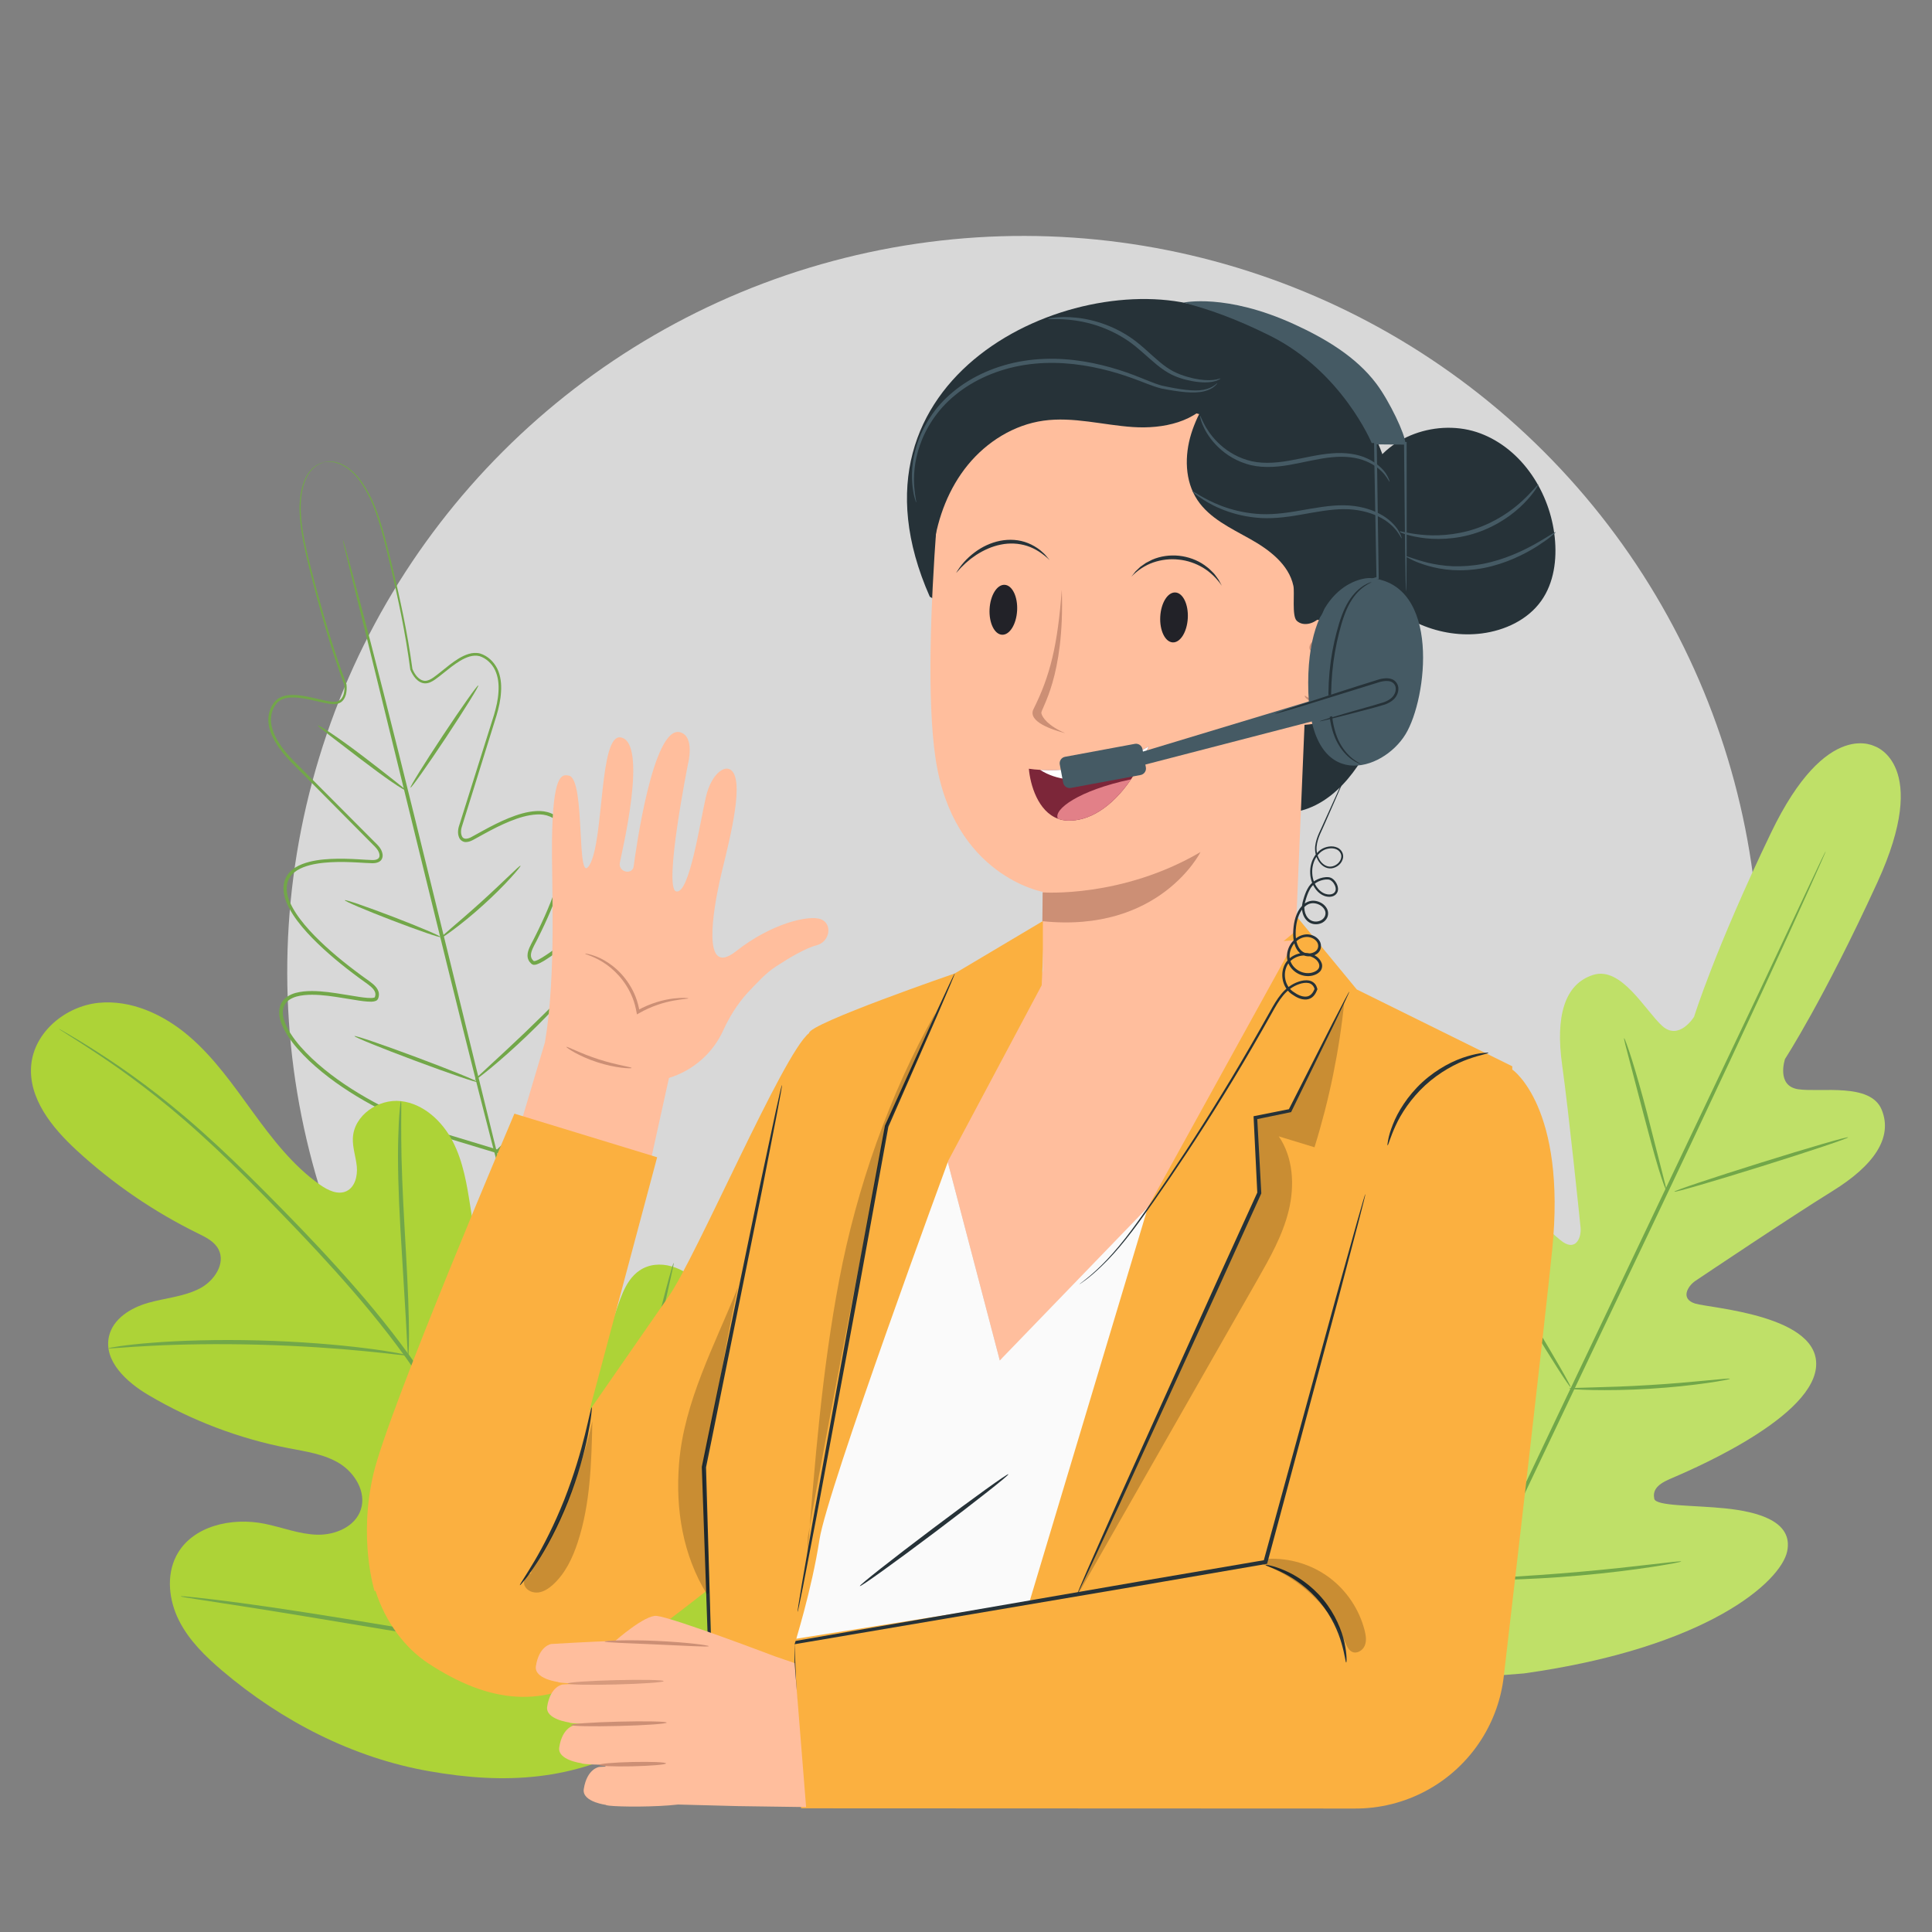 <?xml version="1.0" encoding="utf-8"?>
<!-- Generator: Adobe Illustrator 24.0.0, SVG Export Plug-In . SVG Version: 6.00 Build 0)  -->
<svg version="1.1" id="Layer_1" xmlns="http://www.w3.org/2000/svg" xmlns:xlink="http://www.w3.org/1999/xlink" x="0px" y="0px"
	 viewBox="0 0 500 500" style="enable-background:new 0 0 500 500;" xml:space="preserve">
<rect x="0" y="0" width="500" height="500" fill="#808080" stroke="none"/>
<style type="text/css">
	.st0{fill:#3C4657;}
	.st1{fill:#313945;}
	.st2{fill:#231F20;}
	.st3{opacity:0.3;}
	.st4{fill:#D1D2D2;}
	.st5{fill:#C9EAFB;}
	.st6{fill:#FFFFFF;}
	
		.st7{fill:none;stroke:#FDF5F9;stroke-width:2.17;stroke-linecap:round;stroke-linejoin:round;stroke-miterlimit:10;stroke-dasharray:8.681;}
	.st8{fill:#72256F;}
	.st9{fill:#3C2415;}
	.st10{fill:#B56A57;}
	.st11{opacity:0.4;fill:#B56A57;}
	.st12{fill:#BE1E2D;}
	.st13{fill:#4C3B4B;}
	.st14{fill:#392A38;}
	.st15{fill:#F0645C;}
	.st16{fill:#603913;}
	.st17{fill:#F1F2F2;}
	.st18{fill:#D8792B;}
	.st19{fill:#8AB5CF;}
	.st20{fill:#C6E1F5;}
	.st21{fill:#F79731;}
	.st22{fill:#84A5BA;}
	.st23{fill:#658CA2;}
	.st24{fill:#9CC3DB;}
	.st25{fill:#72A749;}
	.st26{fill:#87C557;}
	.st27{fill:#C1DA73;}
	.st28{fill:#D77A40;}
	.st29{fill:#BFE068;}
	.st30{fill:#F7FAFB;}
	.st31{fill:#FBB040;}
	.st32{fill:#F5F5F6;}
	.st33{fill:url(#SVGID_1_);}
	.st34{fill:none;stroke:#F7FAFB;stroke-width:3.084;stroke-miterlimit:10;}
	.st35{fill:#D4F0F5;}
	.st36{opacity:0.57;}
	.st37{fill:#92D5E4;}
	.st38{fill:#FFFFFF;stroke:#852170;stroke-width:0.91;stroke-miterlimit:10;}
	.st39{fill:#852170;}
	.st40{fill:none;stroke:#852170;stroke-width:0.455;stroke-miterlimit:10;}
	.st41{opacity:0.5;fill:#852170;}
	.st42{opacity:0.4;}
	.st43{clip-path:url(#SVGID_3_);}
	.st44{opacity:0.63;}
	.st45{fill:#B9E5EE;}
	.st46{fill:#FF9F66;}
	.st47{fill:#73ADDB;}
	.st48{fill:#2E214C;}
	.st49{fill:#43305F;}
	.st50{fill:#FF8A31;}
	.st51{fill:#549CCB;}
	.st52{fill:#FF9B3A;}
	.st53{fill:#F2763F;}
	.st54{fill:#4489B4;}
	.st55{fill:#F17D24;}
	.st56{opacity:0.74;}
	.st57{clip-path:url(#SVGID_5_);}
	.st58{fill:#E8505B;}
	.st59{fill:#263238;}
	.st60{opacity:0.2;}
	.st61{fill:#455A64;}
	.st62{fill:#ADD337;}
	.st63{opacity:0.69;fill:#FFFFFF;}
	.st64{fill:#FAFAFA;}
	.st65{fill:#FFBE9D;}
	.st66{fill:#CC8F75;}
	.st67{opacity:0.78;}
	.st68{fill:#7C2639;}
	.st69{fill:#E28088;}
	.st70{fill:#222228;}
	.st71{fill:#F0A2F4;}
	.st72{fill:#684D34;}
	.st73{fill:#604966;}
	.st74{fill:#3F1E47;}
	.st75{fill:#936754;}
	.st76{fill:#EB996E;}
	.st77{fill:#7F584A;}
	.st78{fill:#0A0705;}
	.st79{fill:#60381A;}
	.st80{fill:#7C5142;}
	.st81{opacity:0.6;}
	.st82{fill:#3D3D3D;}
	.st83{fill:#6FB56B;}
	.st84{fill:#97F794;}
	.st85{fill:#754925;}
	.st86{fill:#5E3A1E;}
	.st87{fill:#AFA15B;}
	.st88{fill:#FFEE8D;}
	.st89{fill:#B78876;}
	.st90{fill:#F5F5F5;}
	.st91{fill:#BF594F;}
	.st92{fill:#FF725E;}
	.st93{fill:#C96565;}
	.st94{fill:#B57662;}
	.st95{fill:#EA9898;}
	.st96{fill:#7C4A4A;}
	.st97{fill:#EBEBEB;}
	.st98{fill:#E0E0E0;}
	.st99{opacity:0.5;}
	.st100{fill:#995037;}
	.st101{fill:#773C2C;}
	.st102{fill:none;}
	.st103{fill:#E5BAAB;}
	.st104{fill:#D78776;}
	.st105{fill:#BC93B4;}
	.st106{fill:#B77153;}
	.st107{fill:#724940;}
	.st108{fill:#A56B65;}
	.st109{fill:#492F1B;}
	.st110{fill:#4B6EBC;}
	.st111{fill:#3D5C91;}
	.st112{fill:#A4CC64;}
	.st113{fill:#0086BF;}
	.st114{fill:none;stroke:#4E585D;stroke-miterlimit:10;}
	.st115{fill:#AF5858;}
	.st116{fill:#71A5BC;}
	.st117{fill:#AF7127;}
	.st118{fill:#4C3D2D;}
	.st119{fill:#AA6550;}
	.st120{fill:#93584A;}
</style>
<g>
	
		<ellipse transform="matrix(0.707 -0.707 0.707 0.707 -100.292 260.983)" class="st63" cx="264.89" cy="251.55" rx="190.52" ry="190.52"/>
	<path class="st29" d="M485.52,193.31c0,0-12.68-7.96-27.2,22.25c-14.52,30.21-19.89,47.57-19.89,47.57s-3.88,6.35-8.27,2.36
		c-4.39-3.99-10.55-15.45-17.8-13.2c-7.53,2.34-9.82,10.86-8.09,23.25c1.73,12.39,4.53,39.68,4.78,42.15
		c0.24,2.42-1.07,6.03-4.5,3.79s-23.34-23.4-32.82-13.35c-9.48,10.05,1.02,43.78,2.1,47.48c1.08,3.71,0.38,5.32-1.37,6.28
		c-1.75,0.96-7.77-6.78-13.68-12.57s-13.78-11.46-18.76-5.21c-4.98,6.26-6.03,31.77,19.18,72.58l12.92,18.15l22.3-1.76
		c47.5-6.67,66.47-23.77,68.1-31.6c1.63-7.83-7.76-10.26-15.99-11.11c-8.23-0.85-18.03-0.54-18.41-2.5
		c-0.38-1.96,0.42-3.53,3.96-5.07s36.2-15,37.88-28.71c1.68-13.71-27.32-15.52-31.24-16.72c-3.91-1.21-1.97-4.52,0.05-5.88
		c2.06-1.39,24.84-16.66,35.48-23.24c10.64-6.58,15.72-13.79,12.72-21.07c-2.9-7.03-15.65-4.44-21.53-5.27
		c-5.88-0.83-3.47-7.87-3.47-7.87s9.93-15.21,23.9-45.69c13.97-30.47-0.63-35.19-0.63-35.19"/>
	<g>
		<path class="st25" d="M472.47,220.35c0.02,0.01-0.07,0.23-0.25,0.66c-0.2,0.47-0.47,1.1-0.82,1.89c-0.76,1.71-1.84,4.14-3.23,7.24
			c-2.81,6.28-6.96,15.34-12.13,26.52c-10.33,22.35-24.87,53.1-41.06,86.99c-16.13,33.91-30.72,64.61-41.31,86.88
			c-5.22,11.1-9.45,20.11-12.4,26.38c-1.45,3.07-2.59,5.48-3.39,7.17c-0.38,0.78-0.68,1.39-0.9,1.85c-0.21,0.42-0.32,0.62-0.34,0.62
			c-0.01-0.01,0.07-0.23,0.25-0.66c0.2-0.47,0.47-1.1,0.82-1.89c0.76-1.71,1.84-4.14,3.23-7.24c2.81-6.28,6.96-15.34,12.13-26.52
			c10.33-22.35,24.87-53.1,41.06-87.01c16.12-33.9,30.72-64.59,41.31-86.87c5.22-11.1,9.45-20.11,12.4-26.39
			c1.45-3.07,2.59-5.48,3.39-7.17c0.38-0.78,0.68-1.39,0.9-1.85C472.34,220.55,472.45,220.34,472.47,220.35z"/>
	</g>
	<g>
		<path class="st25" d="M420.32,268.68c0.12-0.04,0.92,2.11,2.04,5.64c1.11,3.53,2.51,8.45,3.94,13.91c1.36,5.33,2.58,10.15,3.57,14
			c0.91,3.58,1.51,5.79,1.38,5.83c-0.12,0.04-0.95-2.1-2.03-5.65c-1.08-3.54-2.41-8.48-3.84-13.94c-1.39-5.32-2.66-10.12-3.66-13.97
			C420.77,270.94,420.19,268.72,420.32,268.68z"/>
	</g>
	<g>
		<path class="st25" d="M433.3,308.41c-0.08-0.25,9.93-3.61,22.35-7.49c12.42-3.89,22.56-6.83,22.64-6.58
			c0.08,0.25-9.93,3.61-22.35,7.49C443.52,305.72,433.38,308.67,433.3,308.41z"/>
	</g>
	<g>
		<path class="st25" d="M406.09,359.36c0-0.14,2.34-0.2,6.11-0.3c3.77-0.1,8.98-0.25,14.72-0.61c5.74-0.34,10.93-0.82,14.68-1.18
			c3.75-0.36,6.08-0.59,6.1-0.45c0.02,0.12-2.28,0.59-6.02,1.12c-3.74,0.54-8.94,1.12-14.71,1.47c-5.76,0.36-10.99,0.4-14.77,0.33
			C408.43,359.66,406.09,359.48,406.09,359.36z"/>
	</g>
	<g>
		<path class="st25" d="M386.45,326c0.11-0.07,1.33,1.71,3.22,4.65c1.88,2.94,4.43,7.03,7.19,11.58c2.76,4.55,5.22,8.7,6.95,11.73
			c1.74,3.03,2.75,4.94,2.64,5c-0.11,0.07-1.33-1.71-3.22-4.65c-1.88-2.94-4.43-7.03-7.19-11.59c-2.76-4.55-5.21-8.7-6.95-11.73
			C387.35,327.98,386.33,326.07,386.45,326z"/>
	</g>
	<g>
		<path class="st25" d="M356.71,367.92c0.06-0.03,0.47,0.52,1.18,1.55c0.71,1.03,1.7,2.54,2.92,4.42c2.43,3.76,5.73,8.98,9.32,14.78
			c3.59,5.8,6.8,11.08,9.09,14.93c1.14,1.92,2.05,3.49,2.66,4.58c0.61,1.09,0.92,1.71,0.86,1.75c-0.06,0.03-0.47-0.52-1.18-1.55
			c-0.71-1.03-1.7-2.54-2.92-4.42c-2.43-3.76-5.73-8.98-9.32-14.78c-3.59-5.8-6.8-11.08-9.08-14.93c-1.14-1.92-2.05-3.49-2.66-4.58
			C356.97,368.58,356.66,367.96,356.71,367.92z"/>
	</g>
	<g>
		<path class="st25" d="M382.4,408.76c0-0.07,0.74-0.15,2.07-0.25c1.54-0.1,3.43-0.22,5.66-0.36c4.78-0.3,11.38-0.71,18.65-1.36
			c7.27-0.64,13.85-1.37,18.6-1.93c2.22-0.25,4.1-0.46,5.64-0.64c1.33-0.14,2.07-0.19,2.08-0.12c0.01,0.07-0.71,0.24-2.03,0.49
			c-1.32,0.25-3.23,0.58-5.6,0.94c-4.74,0.73-11.31,1.57-18.61,2.21c-7.29,0.65-13.91,0.96-18.7,1.08c-2.4,0.06-4.34,0.08-5.68,0.05
			C383.15,408.86,382.41,408.82,382.4,408.76z"/>
	</g>
	<g>
		<g>
			<path class="st25" d="M83.72,119.64c0,0,0.33-0.15,1.04-0.23c0.7-0.08,1.78-0.03,3.09,0.46c1.3,0.48,2.78,1.44,4.2,2.92
				c1.43,1.47,2.68,3.5,3.9,5.87c2.37,4.81,3.94,11.22,5.75,18.66c1.77,7.47,3.71,16.07,5.04,25.85l-0.02-0.07
				c0.58,1.41,1.68,3.02,3.26,3.1c0.77,0.01,1.5-0.39,2.21-0.88c0.7-0.5,1.39-1.05,2.09-1.61c1.39-1.12,2.8-2.29,4.41-3.28
				c1.58-0.93,3.53-1.83,5.58-1.3c1.96,0.61,3.51,2.1,4.43,3.93c0.88,1.85,1.11,3.96,0.97,6c-0.22,4.14-1.86,8.06-3.04,12.11
				c-1.26,4.06-2.56,8.21-3.88,12.46c-0.66,2.12-1.33,4.27-2.01,6.44c-0.34,1.09-0.68,2.18-1.02,3.27
				c-0.17,0.57-0.37,1.08-0.39,1.59c-0.05,0.52,0.02,1.06,0.22,1.49c0.38,0.92,1.55,0.72,2.51,0.17c1.02-0.56,2.05-1.13,3.09-1.7
				c2.08-1.14,4.23-2.24,6.49-3.16c2.26-0.91,4.64-1.69,7.18-1.83c1.26-0.07,2.59,0.08,3.81,0.59c1.22,0.51,2.29,1.43,2.97,2.58
				c1.38,2.33,1.46,5.07,1.22,7.61c-0.26,2.57-0.82,5.11-1.59,7.59c-1.53,4.97-3.65,9.81-6.04,14.57c-0.57,1.2-1.32,2.36-1.66,3.53
				c-0.16,0.59-0.19,1.18,0.04,1.65c0.11,0.24,0.29,0.46,0.51,0.65c0.1,0.08,0.19,0.08,0.52,0c1.12-0.39,2.27-1.21,3.37-1.94
				c1.11-0.78,2.22-1.56,3.33-2.34c2.24-1.56,4.54-3.13,7.11-4.28c1.29-0.57,2.65-1.05,4.11-1.21c1.44-0.19,3.08,0.12,4.26,1.14
				c1.19,0.99,1.85,2.47,2.05,3.92c0.16,0.72,0.14,1.45,0.2,2.17c-0.04,0.72-0.03,1.45-0.11,2.16c-0.28,2.87-1.04,5.66-2.02,8.36
				c-1.93,5.43-4.78,10.53-8.02,15.39c-3.24,4.87-6.95,9.45-10.94,13.85c-1.92,2.29-4.19,4.21-6.34,6.28
				c-2.17,2.04-4.35,4.09-6.54,6.15l-0.2,0.19l-0.26-0.08c-0.38-0.12-0.8-0.24-1.22-0.37c-2.9-0.88-5.78-1.75-8.66-2.62l-4.31-1.31
				c-1.42-0.48-2.8-1.09-4.2-1.62c-5.54-2.25-10.93-4.76-16.03-7.69c-5.1-2.94-9.92-6.3-14.14-10.27c-2.09-2.01-4.07-4.14-5.63-6.59
				c-0.74-1.25-1.48-2.51-1.87-3.96c-0.42-1.42-0.44-3.06,0.31-4.46c0.78-1.4,2.25-2.18,3.63-2.57c1.42-0.38,2.85-0.49,4.27-0.49
				c2.84,0.01,5.6,0.45,8.31,0.89c1.35,0.22,2.7,0.44,4.05,0.65c0.67,0.09,1.34,0.19,2,0.23c0.63,0.04,1.39,0.08,1.78-0.09
				c0.13-0.07,0.04,0.01,0.12-0.1c0.05-0.14,0.09-0.28,0.12-0.41c0.05-0.27,0.04-0.54-0.04-0.79c-0.15-0.52-0.56-1.01-1.02-1.43
				c-0.94-0.83-2.13-1.57-3.19-2.38c-4.32-3.19-8.43-6.56-12.09-10.3c-1.82-1.88-3.54-3.85-4.96-6.04
				c-1.37-2.17-2.64-4.63-2.45-7.36c0.1-1.34,0.66-2.66,1.58-3.64c0.91-0.99,2.09-1.62,3.27-2.09c2.4-0.91,4.9-1.2,7.34-1.33
				c2.45-0.12,4.88-0.04,7.27,0.1c1.19,0.06,2.39,0.17,3.53,0.19c0.54,0.01,1.1-0.07,1.45-0.33c0.36-0.24,0.46-0.67,0.37-1.17
				c-0.19-1.04-0.98-1.81-1.82-2.63c-0.81-0.82-1.62-1.64-2.43-2.45c-1.61-1.63-3.21-3.23-4.78-4.82c-3.15-3.18-6.24-6.29-9.25-9.33
				c-2.94-3.07-6.21-5.81-8.38-9.36c-1.1-1.74-1.93-3.68-2.08-5.75c-0.1-2.06,0.56-4.14,2.06-5.58c1.63-1.39,3.79-1.39,5.63-1.24
				c1.88,0.19,3.68,0.63,5.43,1.03c0.87,0.2,1.74,0.41,2.6,0.55c0.86,0.14,1.7,0.22,2.41-0.1c1.45-0.66,1.67-2.66,1.52-4.18
				l0.02,0.07c-3.43-9.19-5.77-17.64-7.74-25.01c-1.91-7.37-3.56-13.72-3.8-19.04c-0.32-5.29,0.91-9.48,2.81-11.54
				c0.92-1.05,1.87-1.56,2.53-1.81c0.66-0.25,1.02-0.25,1.02-0.25s-0.35,0.06-0.99,0.33c-0.63,0.26-1.56,0.79-2.44,1.84
				c-1.82,2.05-2.99,6.17-2.62,11.42c0.28,5.27,1.96,11.58,3.92,18.94c2,7.35,4.39,15.79,7.84,24.91l0.02,0.04l0,0.03
				c0.1,0.88,0.06,1.75-0.16,2.63c-0.24,0.85-0.75,1.78-1.68,2.17c-0.9,0.41-1.89,0.29-2.76,0.16c-0.89-0.14-1.76-0.35-2.64-0.55
				c-1.75-0.4-3.53-0.82-5.35-1c-1.78-0.15-3.77-0.09-5.13,1.1c-1.28,1.22-1.93,3.18-1.82,5.04c0.14,1.9,0.93,3.74,1.99,5.42
				c2.1,3.42,5.33,6.12,8.3,9.2c3.02,3.03,6.11,6.14,9.28,9.31c1.58,1.59,3.18,3.19,4.8,4.82c0.81,0.81,1.62,1.63,2.44,2.45
				c0.79,0.77,1.8,1.7,2.04,3.04c0.15,0.63-0.03,1.54-0.69,1.97c-0.62,0.43-1.3,0.48-1.92,0.49c-1.22-0.02-2.39-0.12-3.58-0.18
				c-2.37-0.13-4.77-0.21-7.18-0.08c-2.39,0.14-4.84,0.43-7.08,1.29c-1.11,0.44-2.17,1.03-2.96,1.89c-0.79,0.85-1.26,1.95-1.35,3.13
				c-0.18,2.38,0.99,4.74,2.33,6.82c1.37,2.11,3.06,4.05,4.86,5.9c3.62,3.69,7.7,7.03,12,10.19c1.07,0.82,2.18,1.49,3.27,2.44
				c0.52,0.48,1.03,1.05,1.28,1.84c0.12,0.39,0.13,0.82,0.06,1.21c-0.03,0.2-0.09,0.39-0.16,0.56c-0.05,0.19-0.37,0.57-0.57,0.6
				c-0.88,0.34-1.53,0.2-2.25,0.19c-0.7-0.05-1.38-0.14-2.06-0.24c-1.35-0.22-2.71-0.43-4.06-0.65c-2.71-0.44-5.43-0.87-8.16-0.87
				c-1.36,0-2.73,0.11-4.02,0.46c-1.27,0.37-2.47,1.03-3.07,2.13c-1.22,2.34,0.11,5.17,1.54,7.46c1.5,2.35,3.44,4.45,5.49,6.41
				c4.15,3.9,8.92,7.23,13.97,10.13c5.06,2.91,10.41,5.4,15.91,7.63c1.38,0.53,2.74,1.13,4.15,1.6l4.3,1.3
				c2.87,0.87,5.75,1.74,8.64,2.62c0.42,0.13,0.83,0.25,1.22,0.37l-0.47,0.11c2.18-2.05,4.36-4.1,6.53-6.13
				c2.14-2.06,4.42-3.99,6.31-6.24c3.94-4.35,7.65-8.91,10.85-13.73c3.21-4.8,6.02-9.85,7.92-15.17c0.97-2.65,1.71-5.38,1.98-8.14
				c0.08-0.69,0.07-1.37,0.11-2.06c-0.06-0.67-0.03-1.37-0.18-2.02c-0.18-1.32-0.76-2.56-1.73-3.37c-0.95-0.82-2.27-1.1-3.57-0.93
				c-1.3,0.14-2.59,0.58-3.82,1.13c-2.47,1.11-4.74,2.64-6.97,4.19c-1.12,0.78-2.23,1.56-3.34,2.34c-1.15,0.75-2.22,1.56-3.64,2.06
				c-0.2,0.05-0.38,0.11-0.64,0.1c-0.18,0.06-0.65-0.18-0.74-0.3c-0.28-0.25-0.54-0.56-0.71-0.93c-0.37-0.75-0.29-1.59-0.1-2.28
				c0.42-1.4,1.16-2.5,1.73-3.7c2.38-4.72,4.49-9.52,6-14.42c0.77-2.44,1.31-4.93,1.57-7.41c0.24-2.46,0.14-5.05-1.09-7.09
				c-1.19-2.09-3.65-2.95-6.01-2.78c-2.38,0.13-4.7,0.87-6.91,1.76c-2.21,0.9-4.34,1.98-6.41,3.11c-1.04,0.57-2.08,1.14-3.11,1.71
				c-0.53,0.27-1.15,0.55-1.84,0.56c-0.71,0.05-1.48-0.45-1.76-1.09c-0.58-1.23-0.25-2.64,0.13-3.66c0.34-1.1,0.69-2.19,1.03-3.27
				c0.68-2.17,1.36-4.32,2.03-6.45c1.34-4.25,2.64-8.4,3.92-12.46c1.21-4.07,2.82-7.93,3.04-11.92c0.14-1.97-0.08-3.95-0.89-5.66
				c-0.8-1.67-2.31-3.07-3.98-3.59c-1.74-0.47-3.55,0.31-5.08,1.21c-1.55,0.95-2.96,2.09-4.35,3.21c-0.7,0.56-1.4,1.12-2.13,1.63
				c-0.72,0.5-1.59,1-2.58,0.98c-0.99-0.02-1.83-0.61-2.43-1.26c-0.59-0.68-1.03-1.43-1.36-2.24l-0.01-0.03l-0.01-0.04
				c-1.27-9.72-3.18-18.34-4.9-25.81c-1.77-7.46-3.29-13.85-5.59-18.63c-1.18-2.36-2.4-4.38-3.79-5.85
				c-1.37-1.47-2.81-2.44-4.08-2.94C85.19,119.03,83.69,119.72,83.72,119.64z"/>
		</g>
		<g>
			<path class="st25" d="M88.75,139.72c0.02,0,0.07,0.15,0.17,0.46c0.11,0.36,0.24,0.81,0.4,1.36c0.35,1.28,0.84,3.04,1.46,5.27
				c1.26,4.58,3.01,11.22,5.14,19.43c4.26,16.43,9.92,39.17,16.07,64.32c6.16,25.12,11.74,47.85,15.8,64.39
				c2.03,8.18,3.68,14.82,4.84,19.5c0.55,2.25,0.98,4.02,1.29,5.31c0.13,0.56,0.23,1.02,0.31,1.39c0.07,0.31,0.09,0.48,0.07,0.48
				c-0.02,0-0.07-0.15-0.17-0.46c-0.11-0.36-0.24-0.81-0.4-1.36c-0.35-1.28-0.84-3.03-1.46-5.26c-1.25-4.58-3.01-11.21-5.14-19.43
				c-4.26-16.43-9.93-39.18-16.08-64.33c-6.16-25.11-11.74-47.84-15.8-64.38c-2.03-8.18-3.68-14.82-4.84-19.5
				c-0.55-2.25-0.98-4.02-1.29-5.31c-0.13-0.56-0.23-1.02-0.31-1.39C88.76,139.89,88.74,139.73,88.75,139.72z"/>
		</g>
		<g>
			<path class="st25" d="M82.26,187.74c0.07-0.11,1.45,0.69,3.58,2.12c2.13,1.43,5,3.5,8.11,5.86c3.11,2.36,5.88,4.55,7.89,6.13
				c2,1.58,3.25,2.56,3.17,2.67c-0.07,0.11-1.46-0.67-3.57-2.12c-2.12-1.45-4.96-3.55-8.07-5.91c-2.94-2.25-5.6-4.29-7.93-6.07
				C83.42,188.84,82.18,187.85,82.26,187.74z"/>
		</g>
		<g>
			<path class="st25" d="M106.24,203.84c-0.22-0.15,3.53-6.19,8.37-13.49c4.84-7.31,8.95-13.11,9.17-12.96
				c0.22,0.15-3.53,6.18-8.37,13.49C110.56,198.18,106.46,203.99,106.24,203.84z"/>
		</g>
		<g>
			<path class="st25" d="M113.96,242.83c-0.17-0.23,4.73-4.13,10.45-9.31c5.73-5.17,10.1-9.67,10.3-9.47
				c0.09,0.09-0.88,1.32-2.6,3.2c-1.71,1.88-4.18,4.38-7.06,6.98c-2.87,2.61-5.62,4.81-7.65,6.33
				C115.36,242.08,114.04,242.93,113.96,242.83z"/>
		</g>
		<g>
			<path class="st25" d="M89.24,232.98c0.05-0.12,1.47,0.3,3.74,1.08c2.27,0.78,5.38,1.92,8.8,3.23c3.42,1.31,6.49,2.55,8.7,3.49
				c2.21,0.94,3.55,1.58,3.5,1.71c-0.05,0.12-1.47-0.3-3.74-1.08c-2.27-0.78-5.38-1.92-8.8-3.23c-3.42-1.31-6.49-2.55-8.7-3.49
				C90.53,233.74,89.19,233.1,89.24,232.98z"/>
		</g>
		<g>
			<path class="st25" d="M91.74,268.14c0.05-0.12,1.87,0.43,4.78,1.42c2.91,0.99,6.9,2.43,11.3,4.07c4.39,1.64,8.35,3.18,11.2,4.33
				c2.85,1.16,4.59,1.93,4.54,2.06c-0.05,0.12-1.87-0.43-4.78-1.42c-2.91-0.99-6.9-2.43-11.3-4.07c-4.39-1.64-8.35-3.17-11.2-4.33
				C93.43,269.04,91.69,268.26,91.74,268.14z"/>
		</g>
		<g>
			<path class="st25" d="M122.86,279.52c-0.09-0.1,1.36-1.47,3.73-3.64c2.36-2.18,5.63-5.18,9.17-8.57
				c3.54-3.39,6.68-6.52,8.96-8.79c2.28-2.27,3.7-3.66,3.8-3.57c0.09,0.09-1.15,1.64-3.31,4.04c-2.15,2.39-5.23,5.62-8.79,9.02
				c-3.55,3.4-6.9,6.33-9.39,8.39C124.55,278.44,122.95,279.62,122.86,279.52z"/>
		</g>
	</g>
	<g>
		<g>
			<g>
				<path class="st62" d="M165.85,451.02c26.83-26.05,27.34-66.4,20.42-101.48c-1.15-5.86-1.51-12.17-5.15-16.88
					c-3.64-4.71-10.75-7.18-15.62-3.85c-4.04,2.77-5.12,8.16-6.88,12.76c-2.35,6.12-6.45,11.54-11.67,15.43
					c-3.43,2.55-7.88,4.49-11.91,3.05c-5.53-1.98-7.27-8.9-8.18-14.76c-1.7-10.93-3.4-21.85-5.1-32.78
					c-0.91-5.86-1.86-11.84-4.59-17.11c-2.72-5.26-7.58-9.77-13.41-10.43c-5.82-0.66-12.19,3.67-12.44,9.59
					c-0.1,2.46,0.78,4.86,1.02,7.32c0.23,2.46-0.47,5.33-2.66,6.38c-2.23,1.07-4.84-0.22-6.87-1.65c-7-4.93-12.34-11.89-17.4-18.84
					c-5.06-6.95-10.04-14.11-16.57-19.67c-6.53-5.56-14.94-9.44-23.41-8.56c-8.46,0.89-16.56,7.51-17.35,16.09
					c-0.79,8.6,5.39,16.2,11.71,22.03c9.38,8.65,20,15.93,31.42,21.53c2.06,1.01,4.29,2.1,5.35,4.16c1.9,3.7-1.17,8.18-4.81,10.08
					c-4.13,2.16-8.94,2.48-13.42,3.75c-4.48,1.28-9.1,4.09-10.13,8.69c-1.43,6.37,4.59,11.84,10.19,15.15
					c11.2,6.63,23.51,11.3,36.24,13.76c4.56,0.88,9.32,1.53,13.29,3.99c3.96,2.47,6.91,7.39,5.48,11.85
					c-1.43,4.47-6.6,6.66-11.25,6.56c-4.65-0.1-9.08-1.9-13.65-2.83c-8.54-1.73-18.84,0.51-22.87,8.3
					c-2.65,5.12-1.91,11.54,0.68,16.71c2.6,5.17,6.83,9.3,11.22,13.03c15.35,13.04,33.84,22.55,53.56,26
					C130.81,461.87,148.4,460.81,165.85,451.02L165.85,451.02z"/>
			</g>
		</g>
		<g>
			<g>
				<g>
					<path class="st25" d="M165.02,459c-3.16-9.04-7.1-18.66-11.86-28.61c-8.08-16.96-18.47-34.82-29.99-53.12
						c-2.9-4.56-5.76-9.08-8.58-13.52c-2.82-4.43-5.63-8.83-8.63-12.95c-5.98-8.29-12.35-15.8-18.63-22.73
						c-6.27-6.95-12.48-13.31-18.33-19.21c-5.86-5.9-11.43-11.29-16.72-15.99c-10.54-9.44-19.93-16.03-26.56-20.29
						c-3.31-2.14-5.93-3.72-7.73-4.77c-0.86-0.49-1.54-0.88-2.05-1.18c-0.46-0.26-0.71-0.38-0.72-0.37
						c-0.01,0.02,0.21,0.17,0.66,0.46c0.49,0.32,1.15,0.73,1.99,1.27c1.75,1.11,4.34,2.74,7.61,4.93
						c6.55,4.37,15.83,11.03,26.28,20.52c5.24,4.72,10.76,10.13,16.59,16.05c5.82,5.93,11.99,12.3,18.23,19.25
						c6.24,6.94,12.57,14.44,18.5,22.69c2.98,4.11,5.75,8.47,8.58,12.91c2.82,4.44,5.67,8.95,8.57,13.52
						c11.5,18.29,21.9,36.09,30,52.97c4.73,9.81,8.66,19.29,11.84,28.21C164.4,458.99,164.71,458.98,165.02,459z"/>
				</g>
			</g>
		</g>
		<g>
			<g>
				<g>
					<path class="st25" d="M105.65,350.8c0.07,0,0.13-0.92,0.17-2.59c0.05-1.67,0.03-4.08-0.03-7.07
						c-0.12-5.96-0.56-14.2-1.08-23.27c-0.52-9.08-0.85-17.29-0.87-23.24c-0.02-2.97-0.01-5.38,0.01-7.05
						c0.02-1.67-0.01-2.59-0.09-2.6c-0.08,0-0.19,0.91-0.34,2.57c-0.16,1.66-0.28,4.07-0.36,7.06c-0.17,5.97,0.03,14.22,0.56,23.31
						c0.54,8.95,1.03,17.05,1.4,23.24c0.15,2.8,0.28,5.15,0.38,7.05C105.49,349.88,105.58,350.8,105.65,350.8z"/>
				</g>
			</g>
		</g>
		<g>
			<g>
				<g>
					<path class="st25" d="M28.08,348.93c0.01,0.07,1.1,0.03,3.06-0.13c1.96-0.14,4.79-0.36,8.3-0.52
						c7.02-0.37,16.73-0.55,27.45-0.28c10.73,0.29,20.42,0.97,27.42,1.67c3.5,0.32,6.33,0.66,8.29,0.88
						c1.96,0.23,3.04,0.32,3.05,0.24c0.01-0.08-1.06-0.31-3-0.67c-1.94-0.35-4.76-0.81-8.26-1.23c-7-0.89-16.72-1.7-27.47-1.99
						c-10.75-0.27-20.5,0.03-27.52,0.6c-3.52,0.26-6.35,0.6-8.3,0.87C29.14,348.66,28.07,348.86,28.08,348.93z"/>
				</g>
			</g>
		</g>
		<g>
			<g>
				<g>
					<path class="st25" d="M152.01,429.15c0.04,0.01,0.16-0.33,0.37-1c0.23-0.79,0.51-1.76,0.85-2.93
						c0.72-2.55,1.67-6.27,2.79-10.87c2.23-9.21,4.92-22.04,7.69-36.23c2.78-14.2,5.34-27.03,7.38-36.28c1-4.5,1.83-8.2,2.45-10.95
						c0.26-1.19,0.47-2.18,0.65-2.98c0.14-0.68,0.19-1.05,0.15-1.06c-0.04-0.01-0.16,0.34-0.37,1c-0.23,0.79-0.51,1.76-0.85,2.93
						c-0.72,2.55-1.67,6.27-2.79,10.87c-2.23,9.21-4.92,22.04-7.69,36.24c-2.77,14.19-5.34,27.02-7.38,36.27
						c-1.01,4.5-1.83,8.2-2.45,10.94c-0.26,1.19-0.47,2.18-0.65,2.98C152.03,428.78,151.97,429.14,152.01,429.15z"/>
				</g>
			</g>
		</g>
		<g>
			<g>
				<g>
					<path class="st25" d="M46.73,413.12c0,0.04,0.36,0.12,1.06,0.25c0.82,0.14,1.84,0.3,3.06,0.5c2.82,0.44,6.64,1.02,11.28,1.74
						c9.52,1.47,22.65,3.65,37.15,6.07c14.51,2.43,27.67,4.49,37.22,5.76c4.78,0.64,8.65,1.11,11.33,1.39
						c1.24,0.12,2.26,0.22,3.09,0.3c0.71,0.06,1.08,0.07,1.09,0.03c0-0.04-0.36-0.12-1.06-0.25c-0.82-0.13-1.83-0.3-3.06-0.5
						c-2.82-0.44-6.64-1.02-11.27-1.74c-9.52-1.47-22.65-3.65-37.16-6.07c-14.5-2.43-27.66-4.49-37.22-5.76
						c-4.78-0.64-8.65-1.11-11.33-1.39c-1.24-0.12-2.26-0.22-3.09-0.3C47.11,413.09,46.74,413.08,46.73,413.12z"/>
				</g>
			</g>
		</g>
	</g>
	<g>
		<g>
			<g>
				<g>
					<path class="st64" d="M245.05,299.84l13.7,52.25l52.75-69.71l-14.16,184.07l-74.27-0.77l-21.67,0.82c0,0,3.51-29,5-45.38
						c0.28-3.12,1.55-21.37,7-38.53C224.86,346.54,245.05,299.84,245.05,299.84z"/>
				</g>
			</g>
			<g>
				<g>
					<g>
						<path class="st59" d="M260.97,381.53c0.18,0.24-8.28,6.91-18.89,14.91c-10.62,8-19.37,14.28-19.55,14.04
							c-0.18-0.24,8.28-6.91,18.9-14.91C252.04,387.57,260.79,381.29,260.97,381.53z"/>
					</g>
				</g>
			</g>
		</g>
		<g>
			<g>
				<g>
					<polygon class="st31" points="391.38,275.96 351.13,256.07 335.46,237.05 312.78,260.15 251.14,465.46 353.17,466.52 
						366.63,431.33 391.18,295.12 					"/>
				</g>
			</g>
			<g>
				<g>
					<path class="st31" d="M207.33,467.99l-2.28-43.73l123.48-19.6c0,0,22.12-101.5,35.26-118.03c12.13-15.26,27.69-9.76,27.69-9.76
						s13.97,9.78,10.22,46.64c-1.96,19.3-9.72,86.21-12.53,110.38c-0.67,5.79-2.65,11.35-5.78,16.27l0,0
						c-7.17,11.26-19.64,18.02-32.99,17.89L207.33,467.99z"/>
				</g>
			</g>
			<g>
				<g>
					<g>
						<path class="st59" d="M348.4,430.26c-0.18,0.02-0.33-1.94-1.2-4.94c-0.85-2.99-2.57-7.02-5.59-10.67
							c-3.02-3.66-6.65-6.11-9.42-7.51c-2.78-1.42-4.68-1.94-4.63-2.11c0.02-0.12,2.01,0.14,4.96,1.42c2.93,1.26,6.79,3.7,9.93,7.51
							c3.15,3.81,4.82,8.06,5.5,11.17C348.64,428.26,348.52,430.26,348.4,430.26z"/>
					</g>
				</g>
			</g>
			<g class="st60">
				<g>
					<g>
						<path d="M347.93,259.01c-1.3,12.85-3.9,25.57-7.74,37.9c-3.08-0.94-6.16-1.88-9.24-2.82c3.75,5.49,4.14,12.73,2.57,19.19
							c-1.57,6.46-4.91,12.33-8.2,18.1c-15.62,27.39-31.24,54.78-46.87,82.16l47.47-104.81l-1.01-19.48l8.95-1.82L347.93,259.01z"/>
					</g>
				</g>
			</g>
			<g class="st60">
				<g>
					<g>
						<path d="M328.14,403.43c5.61-0.27,11.3,1.45,15.81,4.79c4.52,3.34,7.83,8.27,9.21,13.72c0.33,1.3,0.55,2.72,0.03,3.96
							c-0.51,1.24-2.01,2.16-3.24,1.61c-0.93-0.42-1.38-1.47-1.78-2.41c-3.93-9.24-11.8-16.72-21.22-20.19"/>
					</g>
				</g>
			</g>
			<g>
				<g>
					<g>
						<path class="st59" d="M278.8,412.55c-0.03-0.02,0.19-0.59,0.64-1.68c0.5-1.17,1.18-2.75,2.04-4.74
							c1.86-4.19,4.47-10.09,7.68-17.35c6.62-14.69,15.7-34.82,25.72-57.06c3.68-8.08,7.23-15.88,10.56-23.2l-0.05,0.24
							c-0.34-6.92-0.66-13.45-0.95-19.48l-0.02-0.4l0.39-0.08c3.15-0.63,6.13-1.22,8.96-1.78l-0.3,0.23
							c4.72-9.31,8.6-16.95,11.35-22.37c1.34-2.58,2.4-4.63,3.18-6.12c0.35-0.64,0.63-1.16,0.86-1.59c0.2-0.35,0.31-0.53,0.33-0.52
							c0.02,0.01-0.05,0.21-0.22,0.58c-0.2,0.44-0.45,0.98-0.75,1.64c-0.72,1.52-1.72,3.6-2.97,6.22
							c-2.67,5.46-6.43,13.16-11.02,22.54l-0.09,0.19l-0.21,0.04c-2.82,0.59-5.8,1.2-8.94,1.85l0.37-0.48
							c0.33,6.03,0.68,12.55,1.06,19.47l0.01,0.13l-0.05,0.12c-3.32,7.33-6.85,15.14-10.52,23.22
							c-10.14,22.19-19.32,42.28-26.01,56.93c-3.34,7.19-6.07,13.05-8,17.2c-0.93,1.95-1.67,3.5-2.22,4.66
							C279.12,412.02,278.83,412.57,278.8,412.55z"/>
					</g>
				</g>
			</g>
			<g>
				<g>
					<g>
						<path class="st59" d="M207.25,466.55c-0.02,0-0.05-0.25-0.09-0.73c-0.04-0.54-0.09-1.25-0.16-2.14
							c-0.12-1.95-0.29-4.71-0.52-8.22c-0.4-7.22-0.98-17.53-1.68-30.25l-0.02-0.35l0.35-0.06c23.19-4.01,54.68-9.46,89.34-15.45
							c11.45-1.96,22.56-3.85,32.94-5.62l-0.42,0.38c7.51-27.38,14.03-51.15,18.7-68.15c2.35-8.4,4.23-15.13,5.54-19.83
							c0.65-2.26,1.16-4.03,1.53-5.3c0.17-0.56,0.31-1.01,0.42-1.36c0.1-0.3,0.16-0.46,0.17-0.45c0.02,0-0.01,0.17-0.08,0.48
							c-0.09,0.36-0.19,0.82-0.33,1.39c-0.33,1.28-0.78,3.07-1.36,5.34c-1.24,4.72-3.02,11.47-5.24,19.91
							c-4.57,17.02-10.96,40.82-18.33,68.25l-0.09,0.32l-0.33,0.06c-10.38,1.78-21.48,3.69-32.93,5.66
							c-34.68,5.88-66.18,11.22-89.39,15.16l0.33-0.41c0.56,12.72,1.01,23.05,1.33,30.27c0.13,3.52,0.23,6.28,0.31,8.24
							c0.02,0.89,0.04,1.6,0.05,2.14C207.28,466.3,207.27,466.55,207.25,466.55z"/>
					</g>
				</g>
			</g>
		</g>
		<g>
			<g>
				<g>
					<path class="st59" d="M385.2,272.48c0.03,0.2-2.07,0.48-5.23,1.62c-3.16,1.12-7.33,3.3-11.11,6.75
						c-3.77,3.47-6.3,7.44-7.69,10.49c-1.41,3.05-1.87,5.12-2.07,5.07c-0.07-0.02-0.01-0.54,0.17-1.48
						c0.16-0.95,0.56-2.29,1.19-3.89c1.24-3.21,3.76-7.4,7.66-10.99c3.91-3.57,8.3-5.72,11.6-6.68c1.65-0.49,3.02-0.77,3.98-0.85
						C384.66,272.42,385.19,272.4,385.2,272.48z"/>
				</g>
			</g>
		</g>
		<g>
			<g>
				<g>
					<g>
						<g>
							<g>
								<path class="st65" d="M152.65,223.72c3.72-6.69,2.39-33.9,8.01-32.88c7.16,1.3,0.24,29.81-0.24,32.41
									c-0.47,2.52,3.28,3.28,3.58,0.92c0.44-3.4,4.97-36.61,12.02-34.66c3.91,1.08,2.03,8.21,2.03,8.21s-6.41,32.17-3.05,32.97
									c3.41,0.82,6.13-17.75,7.7-24.5c1.51-6.47,5.76-9.21,7.32-5.78c2.3,5.04-2.38,21.22-3.79,27.72
									c-1.41,6.5-4.97,25.32,4.25,18.05c9.22-7.27,18.99-9.48,22.01-8.27c3.02,1.21,2.31,5.86-1.21,6.75
									c-2.85,0.72-7.25,3.36-10.49,5.48c-2.66,1.75-4.78,4.13-6.98,6.43c-1.57,1.64-4.33,5-6.65,10.11
									c-2.68,5.92-7.82,10.37-14.03,12.29l0,0l-5.6,25.34l-34.49-7.77l7.99-26.79c2.99-17.62,1.68-41.36,1.82-52.16
									c0.22-17.21,2.46-17.32,4.44-16.84C151.65,201.81,149.01,230.25,152.65,223.72z"/>
							</g>
						</g>
					</g>
				</g>
			</g>
			<g>
				<g>
					<g>
						<g>
							<path class="st66" d="M151.44,246.81c-0.05,0.16,1.91,0.53,4.58,2.19c2.64,1.62,5.94,4.76,7.71,9.3
								c0.48,1.21,0.78,2.45,1,3.64l0.11,0.59l0.49-0.28c3.35-1.93,6.63-2.86,8.99-3.29c2.37-0.44,3.83-0.47,3.82-0.59
								c0-0.08-1.47-0.24-3.9,0.05c-2.42,0.29-5.83,1.14-9.31,3.09l0.6,0.31c-0.22-1.26-0.53-2.56-1.03-3.83
								c-0.92-2.36-2.28-4.38-3.74-5.97c-1.47-1.59-3.05-2.74-4.45-3.53c-1.4-0.81-2.65-1.19-3.5-1.45
								C151.93,246.82,151.45,246.75,151.44,246.81z"/>
						</g>
					</g>
				</g>
			</g>
			<g>
				<g>
					<g>
						<g>
							<path class="st66" d="M146.59,270.94c-0.12,0.17,3.27,2.46,8.03,3.98c4.75,1.55,8.83,1.68,8.84,1.47
								c0.03-0.25-3.93-0.75-8.58-2.26C150.22,272.64,146.71,270.72,146.59,270.94z"/>
						</g>
					</g>
				</g>
			</g>
		</g>
		<g>
			<g>
				<polygon class="st65" points="272.01,247.23 245.05,299.84 258.75,352.08 297.09,312.4 335.2,243.34 				"/>
			</g>
		</g>
		<g>
			<g>
				<g>
					<path class="st31" d="M247.09,251.93c0,0-37.68,12.96-37.71,15.44c0,0,0,0.01,0,0.01c-6.68,5.14-29.32,58.29-36.45,68.31
						l-20.39,29.38l0,0l0,0l17.53-65.57l-36.94-11.29c0,0-32.44,76.15-36.46,93.11c-4.02,16.97,0.28,30.51,0.28,30.51l0.21-0.17
						c2.61,8.26,7.75,14.92,13.69,18.82c15.61,10.24,30.26,12.29,45.38,1.35c8.58-6.2,18.37-13.68,27.34-20.67l1.76,55.23
						l20.46,0.21c0.03-3.1-0.19-40.93-0.19-40.93s4.49-14.22,6.48-27.22s33.37-98.14,33.37-98.14l24.14-45.33l0.73-16.86
						L247.09,251.93z"/>
				</g>
			</g>
			<g>
				<g>
					<g>
						<path class="st59" d="M184.92,465.91c-0.04,0-0.09-0.59-0.16-1.72c-0.06-1.22-0.15-2.87-0.26-4.95
							c-0.18-4.41-0.44-10.63-0.75-18.32c-0.54-15.61-1.29-37.13-2.12-61.23l0-0.06l0.01-0.07c0.46-2.28,0.96-4.7,1.46-7.15
							c5.22-25.27,9.95-48.14,13.4-64.81c1.75-8.21,3.17-14.89,4.18-19.61c0.5-2.24,0.9-4.01,1.19-5.32c0.13-0.55,0.25-1,0.34-1.38
							c0.08-0.31,0.13-0.47,0.15-0.46s0,0.17-0.04,0.49c-0.06,0.38-0.14,0.84-0.23,1.4c-0.24,1.32-0.57,3.11-0.99,5.36
							c-0.93,4.75-2.24,11.45-3.84,19.69c-3.37,16.69-7.99,39.58-13.09,64.88c-0.5,2.45-1,4.88-1.46,7.15l0.01-0.13
							c0.7,24.11,1.33,45.63,1.78,61.24c0.17,7.69,0.32,13.92,0.42,18.33c0.03,2.08,0.05,3.74,0.06,4.96
							C184.98,465.32,184.96,465.91,184.92,465.91z"/>
					</g>
				</g>
			</g>
			<g>
				<g>
					<g>
						<path class="st59" d="M206.42,417.13c-0.04-0.01,0.04-0.6,0.21-1.73c0.2-1.22,0.46-2.86,0.8-4.92
							c0.76-4.37,1.83-10.51,3.14-18.06c2.77-15.32,6.56-36.32,10.75-59.51c2.81-15.18,5.45-29.42,7.69-41.54l0.01-0.06l0.02-0.05
							c5.33-11.75,9.78-21.57,12.95-28.57c1.56-3.36,2.8-6.04,3.7-7.98c0.41-0.85,0.75-1.54,1.01-2.09c0.24-0.47,0.37-0.71,0.39-0.7
							c0.02,0.01-0.06,0.27-0.26,0.76c-0.23,0.56-0.52,1.27-0.88,2.15c-0.84,1.96-2,4.68-3.46,8.09
							c-3.09,7.04-7.42,16.92-12.6,28.73l0.03-0.11c-2.2,12.13-4.79,26.38-7.55,41.57c-4.31,23.17-8.21,44.14-11.06,59.45
							c-1.45,7.52-2.63,13.64-3.48,18c-0.42,2.04-0.75,3.67-1,4.88C206.6,416.56,206.46,417.14,206.42,417.13z"/>
					</g>
				</g>
			</g>
			<g>
				<g>
					<g>
						<path class="st59" d="M134.55,410.25c-0.14-0.11,1.49-2.39,3.78-6.28c2.3-3.88,5.16-9.44,7.7-15.84
							c2.52-6.41,4.26-12.41,5.34-16.8c1.09-4.39,1.6-7.15,1.77-7.12c0.07,0.01,0.03,0.71-0.13,1.98c-0.14,1.26-0.44,3.08-0.89,5.31
							c-0.89,4.46-2.53,10.56-5.08,17.03c-2.56,6.47-5.56,12.03-8.05,15.85c-1.24,1.91-2.31,3.41-3.11,4.4
							C135.08,409.77,134.61,410.3,134.55,410.25z"/>
					</g>
				</g>
			</g>
			<g class="st60">
				<g>
					<g>
						<path d="M137.42,407.23c-1.4,0.11-2.22,1.93-1.62,3.21c0.6,1.27,2.17,1.87,3.57,1.68s2.62-1.01,3.67-1.95
							c3.22-2.89,5.15-6.95,6.49-11.07c3.28-10.01,3.54-20.73,3.77-31.26c-3.09,13.68-8.44,26.85-15.79,38.8"/>
					</g>
				</g>
			</g>
			<g class="st60">
				<g>
					<g>
						<path d="M182.96,412.61c-6.25-10.16-8.17-21.98-7.22-33.87c1.29-16.03,9.24-30.63,15.22-45.56
							c-3.52,15.73-5.59,31.36-8.78,46.49c0,0,1.39,22.55,1.32,32.55"/>
					</g>
				</g>
			</g>
			<g class="st60">
				<g>
					<g>
						<path d="M208.95,402.82c1.88-24,3.76-48.05,8.26-71.7c4.5-23.65,13-48.11,24.9-69.03c-3.12,9.48-12.65,29.37-12.65,29.37
							s-14.2,70.79-20.4,106.46"/>
					</g>
				</g>
			</g>
		</g>
		<g>
			<g>
				<g>
					<g>
						<path class="st65" d="M205.64,430.4l2.98,37.27l-17.58-0.25c-0.47,0-7.64-0.2-15.56-0.41c-5.83,0.68-15.06,0.62-17.86,0.29
							c-0.5-0.06-0.79-0.12-0.83-0.2c0,0-1.33-0.18-2.7-0.68c-0.04,0-0.08,0-0.08,0l0.01-0.02c-1.59-0.6-3.21-1.64-2.94-3.39
							c0.83-5.33,4-5.73,4-5.73s0.6-0.04,1.59-0.09l0.13-0.46c-2.42-0.02-4.44-0.11-5.52-0.23c-0.5-0.06-0.79-0.12-0.83-0.19
							c0,0-6.23-0.8-5.72-4.1c0.83-5.33,4-5.73,4-5.73s2.16-0.13,5.13-0.29c-2.49-0.02-4.6-0.1-5.7-0.23
							c-0.5-0.06-0.79-0.12-0.83-0.19c0,0-6.23-0.8-5.72-4.1c0.83-5.33,4-5.73,4-5.73s1.74-0.11,4.25-0.24
							c-2.02-0.03-3.69-0.11-4.62-0.22c-0.5-0.06-0.79-0.12-0.83-0.19c0,0-6.23-0.8-5.72-4.1c0.83-5.33,4-5.73,4-5.73
							s9.82-0.6,16.55-0.81c0-0.01,7.71-6.81,10.72-6.46c4.49,0.52,30.54,10.45,30.54,10.45L205.64,430.4z"/>
					</g>
				</g>
			</g>
			<g>
				<g>
					<g>
						<g>
							<g>
								<g>
									<g>
										<g>
											<g>
												<g>
													<g>
														<path class="st66" d="M172.37,456.37c-0.03,0.31-3.94,0.64-8.72,0.75c-4.79,0.1-8.65-0.06-8.62-0.37
															c0.03-0.31,3.93-0.64,8.73-0.75C168.54,455.89,172.4,456.06,172.37,456.37z"/>
													</g>
												</g>
											</g>
										</g>
									</g>
								</g>
							</g>
							<g>
								<g>
									<g>
										<g>
											<g>
												<g>
													<g>
														<path class="st66" d="M172.54,445.81c0.01,0.31-5.55,0.7-12.4,0.87c-6.86,0.17-12.42,0.06-12.43-0.25
															c-0.01-0.31,5.54-0.7,12.4-0.87C166.97,445.38,172.53,445.5,172.54,445.81z"/>
													</g>
												</g>
											</g>
										</g>
									</g>
								</g>
							</g>
							<g class="st67">
								<g>
									<g>
										<g>
											<g>
												<g>
													<g>
														<path class="st66" d="M171.76,435.07c0.01,0.31-5.55,0.7-12.4,0.87c-6.86,0.17-12.42,0.06-12.43-0.25
															c-0.01-0.31,5.54-0.7,12.4-0.87C166.19,434.65,171.76,434.76,171.76,435.07z"/>
													</g>
												</g>
											</g>
										</g>
									</g>
								</g>
							</g>
						</g>
					</g>
				</g>
			</g>
			<g>
				<g>
					<g>
						<g>
							<path class="st66" d="M156.48,424.83c0,0.13,1.51,0.24,3.95,0.35c2.8,0.12,5.99,0.26,9.52,0.41
								c3.53,0.16,6.73,0.31,9.52,0.44c2.44,0.1,3.95,0.13,3.96,0c0.01-0.12-1.48-0.38-3.91-0.65c-2.43-0.27-5.8-0.54-9.53-0.71
								c-3.73-0.17-7.11-0.19-9.55-0.14C157.99,424.58,156.48,424.7,156.48,424.83z"/>
						</g>
					</g>
				</g>
			</g>
		</g>
		<g>
			<g>
				<path class="st59" d="M353.71,123.51c4.53-10.7,18.57-15.44,29.43-11.34s18.04,15.38,19.23,26.94
					c0.59,5.68-0.19,11.74-3.5,16.39c-3.48,4.9-9.4,7.66-15.36,8.43c-10.65,1.38-21.88-3.37-28.3-11.98
					c-6.42-8.61-7.78-20.73-3.43-30.54"/>
			</g>
		</g>
		<g>
			<g>
				<g>
					<path class="st61" d="M398.1,125.4c0.06,0.04-0.21,0.55-0.8,1.42c-0.59,0.86-1.53,2.05-2.84,3.39
						c-2.59,2.68-6.88,5.87-12.36,7.69c-5.48,1.82-10.82,1.82-14.51,1.23c-1.85-0.29-3.32-0.68-4.31-1.02
						c-0.99-0.34-1.51-0.59-1.49-0.66c0.05-0.18,2.24,0.54,5.89,0.92c3.62,0.39,8.78,0.26,14.07-1.5c5.29-1.75,9.5-4.73,12.17-7.21
						C396.62,127.18,397.95,125.29,398.1,125.4z"/>
				</g>
			</g>
		</g>
		<g>
			<g>
				<g>
					<path class="st61" d="M402.61,137.71c0.04,0.06-0.39,0.45-1.21,1.12c-0.81,0.68-2.06,1.56-3.65,2.58
						c-3.19,2-7.93,4.43-13.66,5.57c-2.86,0.55-5.64,0.7-8.16,0.56c-2.52-0.16-4.75-0.62-6.57-1.16c-1.81-0.55-3.25-1.11-4.18-1.61
						c-0.95-0.47-1.45-0.77-1.42-0.83c0.08-0.19,2.19,0.81,5.8,1.7c1.8,0.43,3.98,0.79,6.42,0.9c2.44,0.08,5.13-0.09,7.9-0.63
						c5.55-1.1,10.23-3.36,13.47-5.16C400.6,138.91,402.5,137.56,402.61,137.71z"/>
				</g>
			</g>
		</g>
		<g>
			<g>
				<path class="st59" d="M240.63,154.43C215.4,97.4,277.1,69.51,310.5,79.32c31.39,9.22,44.66,25.03,49.62,46.14
					c4.96,21.12,4.48,43.93-3.99,63.91c-4.17,9.85-11.61,19.83-22.25,20.95"/>
			</g>
		</g>
		<g>
			<g>
				<path class="st65" d="M270,295.06c-0.16-27.13-0.09-64.39-0.1-64.24c0,0-23.27-4.11-27.79-34.58
					c-2.25-15.15-1.23-39.95,0.26-60.21c1.34-18.24,13.66-40.5,31.83-38.39l56.63,14.94c5.52,0.64,9.63,5.4,9.46,10.95l0,0
					l-4.92,117.4"/>
			</g>
		</g>
		<g>
			<g>
				<path class="st66" d="M269.84,230.95c0,0,20.45,1.53,40.85-10.44c0,0-10.51,21.06-40.93,17.89L269.84,230.95z"/>
			</g>
		</g>
		<g>
			<g>
				<g>
					<g>
						<g>
							<g>
								<g>
									<path class="st65" d="M334.08,161.85c0.45-0.21,16.36-7.05,16.35,11.16c0,18.21-18.29,14.45-18.32,13.93
										C332.08,186.43,334.08,161.85,334.08,161.85z"/>
								</g>
							</g>
						</g>
					</g>
				</g>
			</g>
		</g>
		<g>
			<g>
				<g>
					<g>
						<g>
							<g>
								<g>
									<g>
										<path class="st66" d="M337.68,180.05c0.08-0.06,0.32,0.22,0.85,0.47c0.52,0.24,1.42,0.4,2.37,0.05
											c1.92-0.71,3.55-3.76,3.63-7.04c0.05-1.66-0.3-3.24-0.89-4.54c-0.56-1.33-1.42-2.26-2.39-2.44
											c-0.96-0.22-1.65,0.36-1.87,0.87c-0.24,0.51-0.13,0.87-0.22,0.9c-0.05,0.05-0.39-0.3-0.24-1.06
											c0.08-0.36,0.29-0.79,0.72-1.14c0.44-0.36,1.08-0.54,1.76-0.46c1.4,0.1,2.67,1.39,3.31,2.82c0.72,1.44,1.15,3.22,1.1,5.08
											c-0.12,3.67-2,7.1-4.63,7.86c-1.28,0.33-2.35-0.05-2.9-0.48C337.71,180.49,337.61,180.08,337.68,180.05z"/>
									</g>
								</g>
							</g>
						</g>
					</g>
				</g>
			</g>
		</g>
		<g>
			<g>
				<path class="st61" d="M354.63,149.6c-1.87-0.15-16.93,1.64-16.03,29.61c0.83,26.13,19.22,20.57,25.16,10.8
					C369.4,180.75,372.91,151.07,354.63,149.6z"/>
			</g>
		</g>
		<g>
			<g>
				<g>
					<path class="st61" d="M363.9,153c-0.02,0-0.04-0.25-0.06-0.74c-0.02-0.55-0.04-1.25-0.07-2.13c-0.03-1.93-0.08-4.62-0.14-7.97
						c-0.07-6.87-0.16-16.41-0.27-27.43l0.33,0.34c-2.48-0.02-5.09-0.05-7.75-0.07l0.35-0.35c0.04,2.08,0.07,4.28,0.11,6.51
						c0.15,10.5,0.29,20.27,0.41,28.45l0,0.24l-0.23,0.05c-3.5,0.78-6.28,2.78-8.04,5.06c-1.8,2.28-2.7,4.71-3.26,6.71
						c-0.56,2.02-0.76,3.66-0.87,4.77c-0.06,0.56-0.09,0.99-0.1,1.27c-0.02,0.29-0.03,0.44-0.05,0.44c-0.02,0-0.04-0.15-0.04-0.44
						c-0.01-0.29-0.01-0.72,0.02-1.29c0.06-1.12,0.2-2.78,0.72-4.84c0.52-2.04,1.39-4.54,3.21-6.92c1.78-2.38,4.67-4.5,8.29-5.34
						l-0.23,0.29c-0.15-8.18-0.33-17.95-0.52-28.45c-0.04-2.23-0.07-4.43-0.1-6.51l-0.01-0.36l0.36,0c2.67,0.03,5.27,0.06,7.75,0.09
						l0.33,0l0,0.33c0.01,11.02,0.01,20.56,0.02,27.43c-0.02,3.35-0.04,6.04-0.06,7.97c-0.02,0.88-0.03,1.59-0.04,2.13
						C363.93,152.75,363.92,153,363.9,153z"/>
				</g>
			</g>
		</g>
		<g>
			<g>
				<path class="st61" d="M354.99,114.65c0,0-7.67-18.49-26.32-27.77c-9.03-4.49-15.8-6.83-22.37-8.56c0,0,10.96-2.48,28.58,5.57
					c8,3.66,16.06,8.4,21.34,15.44c3.36,4.47,7.51,13.18,7.48,15.4L354.99,114.65z"/>
			</g>
		</g>
		<g>
			<g>
				<g>
					<path class="st59" d="M352.13,197.7c-0.01,0.02-0.19-0.03-0.53-0.16c-0.33-0.14-0.82-0.36-1.39-0.74
						c-1.15-0.73-2.67-2.1-3.9-4.25c-1.24-2.13-2.05-5.01-2.33-8.22c-0.28-3.21-0.24-6.75,0.1-10.45c0.35-3.69,1.01-7.18,1.84-10.28
						c0.81-3.1,1.78-5.88,3.09-7.97c1.29-2.1,2.84-3.44,4.01-4.14c0.59-0.36,1.07-0.57,1.41-0.69c0.34-0.12,0.52-0.16,0.53-0.14
						c0.03,0.06-0.69,0.3-1.79,1.06c-1.1,0.75-2.54,2.1-3.73,4.17c-1.21,2.06-2.11,4.79-2.89,7.87c-0.78,3.08-1.42,6.53-1.76,10.19
						c-0.33,3.65-0.39,7.17-0.15,10.33c0.25,3.15,0.98,5.95,2.12,8.04c1.13,2.1,2.55,3.48,3.62,4.26
						C351.44,197.37,352.16,197.63,352.13,197.7z"/>
				</g>
			</g>
		</g>
		<g>
			<g>
				<path class="st59" d="M316.78,96.63c-3.34,4.92-6.73,9.93-8.49,15.61c-1.76,5.68-1.69,12.23,1.61,17.18
					c3.15,4.74,8.63,7.26,13.59,10.05c4.97,2.78,10.05,6.58,11.24,12.15c0.37,1.74-0.44,7.81,0.86,9.03
					c1.77,1.68,4.93,0.69,6.31-1.33c1.38-2.02,2.33-8.68,2.39-11.13c0.19-7.58,0.37-15.16,0.56-22.73
					c0.16-6.42,0.14-13.07-2.58-18.89c-3.8-8.13-11.84-10.8-23.6-10.35"/>
			</g>
		</g>
		<g>
			<g>
				<path class="st59" d="M241.63,141.47c1.09-7.66,3.95-15.16,8.85-21.15c4.9-5.99,11.91-10.38,19.57-11.45
					c7.68-1.08,15.41,1.13,23.15,1.65c7.74,0.52,16.58-1.28,20.7-7.86c1.28-2.05,1.91-4.94,0.32-6.76c-0.6-0.69-1.44-1.12-2.26-1.52
					c-10.22-4.95-21.85-7.26-33.1-5.71c-11.25,1.55-22.06,7.12-29.21,15.94c-7.15,8.83-10.36,20.94-7.7,31.98"/>
			</g>
		</g>
		<g>
			<g>
				<g>
					<path class="st61" d="M237.11,130c-0.04,0.01-0.16-0.33-0.35-1c-0.21-0.66-0.42-1.66-0.58-2.97c-0.32-2.6-0.32-6.52,1.16-11.04
						c1.44-4.48,4.41-9.56,9.28-13.55c4.81-4.03,11.3-6.95,18.43-8.06c7.15-1.12,14.1-0.35,20.13,1.12
						c3.02,0.74,5.84,1.64,8.41,2.63c2.59,0.98,4.9,2.06,7.11,2.67c4.47,0.97,8.3,1.57,10.8,1.07c2.55-0.48,3.47-1.83,3.55-1.7
						c0.02,0.01-0.18,0.33-0.71,0.79c-0.52,0.48-1.45,1-2.75,1.32c-2.65,0.64-6.46,0.16-11.09-0.75c-2.31-0.59-4.66-1.65-7.22-2.57
						c-2.56-0.94-5.35-1.8-8.33-2.5c-5.95-1.39-12.76-2.1-19.73-1.02c-6.95,1.08-13.27,3.9-17.96,7.76
						c-4.75,3.82-7.69,8.69-9.19,13.02c-1.53,4.36-1.65,8.19-1.46,10.75C236.8,128.58,237.22,129.98,237.11,130z"/>
				</g>
			</g>
		</g>
		<g>
			<g>
				<g>
					<path class="st61" d="M271.25,82.51c-0.01-0.07,0.67-0.22,1.92-0.35c1.25-0.13,3.08-0.18,5.32,0.05
						c4.45,0.43,10.71,2.24,16.11,6.64c2.67,2.18,4.9,4.52,7.27,6.17c2.32,1.66,4.89,2.41,7,2.91c2.14,0.47,3.93,0.55,5.13,0.4
						c1.21-0.13,1.83-0.45,1.87-0.37c0.03,0.04-0.54,0.51-1.8,0.78c-1.25,0.29-3.12,0.32-5.35-0.07c-2.2-0.41-4.89-1.1-7.42-2.84
						c-2.51-1.68-4.79-4.04-7.39-6.15c-5.21-4.24-11.21-6.11-15.53-6.72C274.03,82.34,271.27,82.72,271.25,82.51z"/>
				</g>
			</g>
		</g>
		<g>
			<g>
				<g>
					<path class="st61" d="M362.76,139.32c-0.1,0.04-0.41-0.73-1.28-1.9c-0.89-1.14-2.43-2.67-4.8-3.77
						c-2.34-1.12-5.43-1.89-8.87-1.88c-3.46,0-7.25,0.74-11.25,1.44c-4,0.72-7.96,1.14-11.53,0.75c-3.56-0.35-6.68-1.26-9.16-2.31
						c-2.49-1.03-4.34-2.21-5.57-3.07c-1.22-0.87-1.81-1.46-1.78-1.5c0.12-0.18,2.7,1.97,7.63,3.86c2.46,0.93,5.51,1.74,8.97,2.03
						c3.46,0.32,7.27-0.11,11.25-0.83c3.99-0.69,7.85-1.42,11.44-1.37c3.6,0.04,6.8,0.92,9.21,2.19c2.44,1.25,3.98,2.95,4.8,4.21
						c0.38,0.66,0.66,1.18,0.78,1.56C362.74,139.11,362.8,139.31,362.76,139.32z"/>
				</g>
			</g>
		</g>
		<g>
			<g>
				<g>
					<path class="st61" d="M359.62,124.68c-0.09,0.04-0.4-0.72-1.28-1.84c-0.89-1.1-2.47-2.51-4.82-3.48
						c-2.34-0.99-5.41-1.37-8.78-1.03c-3.38,0.3-7.03,1.28-10.98,1.98c-3.93,0.7-7.93,0.84-11.33-0.3
						c-3.39-1.08-6.02-3.04-7.83-4.97c-1.83-1.94-2.85-3.86-3.41-5.22c-0.28-0.68-0.45-1.23-0.53-1.61
						c-0.09-0.38-0.13-0.58-0.09-0.59c0.23-0.12,0.93,3.23,4.59,6.88c1.8,1.79,4.36,3.58,7.58,4.55c3.2,1.02,6.99,0.86,10.85,0.18
						c3.87-0.68,7.58-1.65,11.07-1.9c3.48-0.3,6.74,0.17,9.17,1.32c2.45,1.11,4.04,2.7,4.86,3.93
						C359.49,123.84,359.66,124.67,359.62,124.68z"/>
				</g>
			</g>
		</g>
		<g>
			<g>
				<g>
					<path class="st59" d="M279.3,332.4c-0.01-0.01,0.13-0.12,0.39-0.32c0.26-0.21,0.67-0.49,1.17-0.9c1.02-0.81,2.5-2.05,4.28-3.81
						c1.78-1.75,3.84-4.05,6.06-6.88c2.22-2.83,4.6-6.2,7.2-9.97c5.21-7.55,11.31-16.73,17.79-27.34c3.25-5.3,6.59-10.95,9.97-16.92
						c0.84-1.5,1.69-3.01,2.55-4.53c0.85-1.53,1.73-3.1,2.9-4.51c1.16-1.41,2.7-2.57,4.46-3.16c0.88-0.3,1.83-0.48,2.82-0.28
						c0.49,0.12,0.97,0.37,1.33,0.75c0.38,0.38,0.56,0.88,0.7,1.37l0.03,0.1l-0.04,0.1c-0.23,0.6-0.52,1.21-1,1.71
						c-0.47,0.5-1.16,0.82-1.84,0.86c-1.37,0.07-2.57-0.56-3.6-1.28c-2.24-1.41-3.21-4.56-2.25-7.14c0.46-1.3,1.47-2.4,2.69-3
						c1.22-0.61,2.62-0.8,3.96-0.51c1.3,0.29,2.66,1.07,3.18,2.53c0.27,0.71,0.08,1.67-0.49,2.21c-0.54,0.55-1.21,0.82-1.89,1
						c-2.39,0.56-4.97-0.67-6.09-2.86c-0.56-1.09-0.65-2.42-0.32-3.58c0.31-1.18,0.99-2.23,1.89-3c0.9-0.78,2.06-1.26,3.26-1.23
						c1.18,0.06,2.36,0.59,3.06,1.65c0.35,0.52,0.48,1.21,0.36,1.85c-0.11,0.65-0.53,1.22-1.03,1.56c-1.02,0.69-2.29,0.8-3.4,0.39
						c-1.15-0.45-1.86-1.49-2.25-2.55c-0.4-1.08-0.49-2.21-0.48-3.31c0.07-2.17,0.45-4.42,1.71-6.26c0.66-0.88,1.5-1.67,2.63-1.94
						c1.1-0.26,2.23,0.03,3.14,0.6c0.88,0.58,1.69,1.61,1.55,2.84c-0.1,1.2-1.08,2.13-2.11,2.4c-1.03,0.32-2.2,0.15-3.06-0.53
						c-0.85-0.66-1.34-1.68-1.51-2.7c-0.2-1.01,0-2.12,0.29-3.02c0.27-0.94,0.59-1.87,1.06-2.74c0.45-0.86,1.14-1.68,1.99-2.16
						c0.84-0.49,1.75-0.8,2.71-0.88c0.46-0.03,0.99-0.04,1.47,0.21c0.46,0.24,0.81,0.59,1.09,0.99c0.28,0.4,0.49,0.85,0.59,1.33
						c0.11,0.48,0.09,1.05-0.19,1.52c-0.56,0.97-1.73,1.14-2.59,0.98c-0.91-0.13-1.73-0.64-2.36-1.25c-1.26-1.26-1.93-3.01-2-4.72
						c-0.1-1.71,0.36-3.43,1.33-4.78c0.5-0.66,1.07-1.25,1.79-1.64c0.71-0.39,1.49-0.58,2.27-0.61c0.78-0.01,1.58,0.17,2.21,0.68
						c0.62,0.5,1,1.32,0.92,2.13c-0.2,1.63-1.63,2.71-3.02,2.88c-1.49,0.16-2.74-0.85-3.4-1.97c-0.69-1.14-0.93-2.47-0.82-3.71
						c0.28-2.5,1.56-4.45,2.33-6.34c0.85-1.88,1.63-3.6,2.33-5.14c1.4-3.06,2.49-5.45,3.24-7.11c0.37-0.79,0.65-1.4,0.86-1.84
						c0.2-0.41,0.31-0.62,0.31-0.62s-0.07,0.22-0.25,0.65c-0.19,0.45-0.46,1.07-0.8,1.87c-0.73,1.67-1.78,4.08-3.12,7.16
						c-0.68,1.56-1.44,3.28-2.27,5.17c-0.77,1.91-2.01,3.87-2.25,6.23c-0.1,1.16,0.14,2.4,0.78,3.45c0.6,1.02,1.76,1.9,3,1.74
						c1.21-0.14,2.47-1.16,2.6-2.47c0.07-0.64-0.25-1.3-0.75-1.7c-0.51-0.41-1.21-0.57-1.91-0.56c-0.7,0.02-1.41,0.2-2.04,0.56
						c-0.63,0.34-1.17,0.9-1.61,1.5c-0.88,1.23-1.3,2.84-1.2,4.43c0.07,1.59,0.7,3.2,1.84,4.33c0.59,0.56,1.27,0.98,2.07,1.09
						c0.76,0.13,1.64-0.04,2-0.7c0.37-0.62,0.08-1.54-0.38-2.19c-0.24-0.33-0.54-0.62-0.88-0.8c-0.32-0.18-0.73-0.17-1.16-0.15
						c-1.69,0.18-3.42,1.07-4.2,2.73c-0.43,0.8-0.74,1.7-1,2.61c-0.29,0.93-0.44,1.8-0.27,2.72c0.15,0.89,0.58,1.75,1.28,2.29
						c0.67,0.54,1.64,0.68,2.48,0.41c0.85-0.24,1.56-0.95,1.64-1.83c0.11-0.87-0.5-1.7-1.26-2.2c-0.78-0.49-1.76-0.73-2.65-0.51
						c-0.87,0.2-1.67,0.9-2.23,1.68c-1.13,1.64-1.51,3.79-1.57,5.87c-0.02,1.04,0.09,2.09,0.44,3.04c0.35,0.93,0.99,1.81,1.86,2.14
						c0.88,0.34,1.98,0.23,2.76-0.31c0.82-0.51,1-1.65,0.48-2.44c-0.51-0.8-1.53-1.29-2.51-1.33c-0.99-0.03-2,0.38-2.78,1.06
						c-1.59,1.34-2.37,3.81-1.39,5.7c0.94,1.88,3.27,2.99,5.31,2.49c0.57-0.14,1.16-0.4,1.55-0.8c0.39-0.39,0.5-0.94,0.32-1.47
						c-0.38-1.09-1.52-1.81-2.67-2.06c-2.33-0.54-5.05,0.74-5.84,3.05c-0.84,2.27-0.01,5.06,1.99,6.31
						c0.96,0.68,2.08,1.23,3.16,1.16c1.11-0.03,1.87-1.01,2.24-2.09l-0.01,0.2c-0.19-0.82-0.74-1.44-1.53-1.61
						c-0.78-0.16-1.65-0.02-2.46,0.26c-1.64,0.55-3.06,1.61-4.16,2.95c-1.12,1.33-1.98,2.87-2.83,4.39
						c-0.86,1.53-1.72,3.04-2.56,4.53c-3.4,5.97-6.76,11.62-10.03,16.91c-6.53,10.59-12.68,19.76-17.94,27.28
						c-2.63,3.76-5.04,7.12-7.3,9.94c-2.26,2.82-4.34,5.11-6.16,6.84C281.67,331.02,279.3,332.4,279.3,332.4z"/>
				</g>
			</g>
		</g>
		<path class="st68" d="M297.3,193.13c-0.37,0.89-0.76,1.73-1.15,2.55c-1.08,2.24-2.24,4.24-3.44,6.01
			c-5.08,7.46-11.1,10.89-16.42,10.68c-0.91-0.03-1.75-0.2-2.51-0.49c0,0,0,0,0-0.01c-5.15-1.88-7.16-8.78-7.51-12.92
			c0.95,0.14,1.92,0.24,2.9,0.29C280.62,199.96,293.56,195.62,297.3,193.13z"/>
		<path class="st69" d="M292.71,201.69c-5.08,7.46-11.1,10.89-16.42,10.68c-0.91-0.03-1.75-0.2-2.51-0.49c0,0,0,0,0-0.01
			C272.55,209.53,279.08,204.57,292.71,201.69z"/>
		<path class="st6" d="M297.3,193.13c-0.37,0.89-0.76,1.73-1.15,2.55c-5.76,4.37-18.17,9.2-26.98,3.56
			C280.62,199.96,293.56,195.62,297.3,193.13z"/>
		<path class="st66" d="M274.79,152.61c-1.08,14.36-2.98,22.22-7.32,30.9c-1.63,3.25,4.98,5.42,8.23,6.23
			c-4.37-1.83-6-4.07-6.2-5.18C269.3,183.44,275.6,175.34,274.79,152.61z"/>
		<path class="st70" d="M307.4,159.97c-0.19,3.57-1.93,6.38-3.9,6.28c-1.97-0.1-3.41-3.08-3.23-6.64c0.19-3.57,1.93-6.38,3.9-6.28
			C306.14,153.42,307.59,156.4,307.4,159.97z"/>
		<path class="st70" d="M263.23,157.99c-0.19,3.57-1.93,6.38-3.9,6.28c-1.97-0.1-3.41-3.08-3.23-6.64c0.19-3.57,1.93-6.38,3.9-6.28
			C261.97,151.45,263.42,154.42,263.23,157.99z"/>
		<g>
			<path class="st59" d="M247.44,148.3c1.18-2.07,2.84-3.88,4.78-5.33c1.93-1.46,4.19-2.52,6.6-3.01c2.4-0.47,4.96-0.33,7.24,0.6
				c1.14,0.46,2.19,1.08,3.14,1.82c0.44,0.41,0.92,0.78,1.32,1.23c0.39,0.45,0.78,0.91,1.15,1.37c-1.71-1.65-3.68-3-5.87-3.7
				c-2.19-0.7-4.54-0.8-6.78-0.34c-2.26,0.44-4.4,1.41-6.35,2.66c-0.47,0.34-0.96,0.66-1.43,1.01l-1.34,1.13l-1.27,1.23
				C248.24,147.42,247.84,147.86,247.44,148.3z"/>
		</g>
		<g>
			<path class="st59" d="M292.79,149.26c0.35-0.46,0.7-0.92,1.07-1.37l1.27-1.21l1.45-1.01c0.52-0.27,1.04-0.55,1.58-0.81
				c2.18-0.95,4.61-1.27,6.98-1.03c2.36,0.26,4.68,1.08,6.61,2.45c0.46,0.37,0.96,0.69,1.38,1.11c0.41,0.43,0.86,0.8,1.23,1.26
				c0.34,0.48,0.72,0.93,1.03,1.42c0.29,0.51,0.56,1.02,0.83,1.53c-1.31-1.9-2.96-3.52-4.88-4.68c-1.92-1.15-4.08-1.88-6.3-2.1
				c-2.21-0.25-4.48,0.02-6.6,0.75C296.32,146.31,294.39,147.59,292.79,149.26z"/>
		</g>
		<g>
			<g>
				<g>
					<path class="st61" d="M295.19,200.57l-18.06,3.35c-0.92,0.17-1.81-0.44-1.98-1.36l-0.88-4.72c-0.17-0.92,0.44-1.81,1.36-1.98
						l18.06-3.35c0.92-0.17,1.81,0.44,1.98,1.36l0.88,4.72C296.72,199.51,296.11,200.39,295.19,200.57z"/>
				</g>
			</g>
			<g>
				<g>
					<path class="st61" d="M294.2,194.99l64.13-19.39c1.59-0.48,3.26,0.41,3.75,1.99l0,0c0.51,1.64-0.46,3.38-2.12,3.81
						l-65.54,16.98L294.2,194.99z"/>
				</g>
			</g>
			<g>
				<g>
					<g>
						<path class="st59" d="M341.54,186.67c-0.01-0.05,0.74-0.3,2.12-0.72c1.5-0.44,3.48-1.02,5.86-1.72
							c2.46-0.73,5.48-1.5,8.67-2.51c0.77-0.29,1.52-0.68,2.11-1.27c0.56-0.57,0.93-1.39,0.92-2.21c0.01-0.82-0.51-1.57-1.3-1.84
							c-0.8-0.28-1.76-0.17-2.67,0.05c-7.45,2.31-14.2,4.41-19.23,5.97c-2.38,0.71-4.36,1.3-5.86,1.74
							c-1.39,0.4-2.16,0.59-2.18,0.55c-0.01-0.05,0.73-0.33,2.09-0.81c1.48-0.5,3.43-1.16,5.79-1.95
							c4.91-1.61,11.64-3.84,19.21-6.18c0.98-0.23,2.04-0.38,3.08-0.03c1.05,0.35,1.78,1.44,1.75,2.49c0,1.04-0.45,2-1.14,2.7
							c-0.69,0.68-1.53,1.1-2.35,1.4c-3.31,1.01-6.27,1.7-8.77,2.38c-2.41,0.61-4.41,1.12-5.92,1.5
							C342.33,186.55,341.55,186.71,341.54,186.67z"/>
					</g>
				</g>
			</g>
		</g>
	</g>
</g>
</svg>
